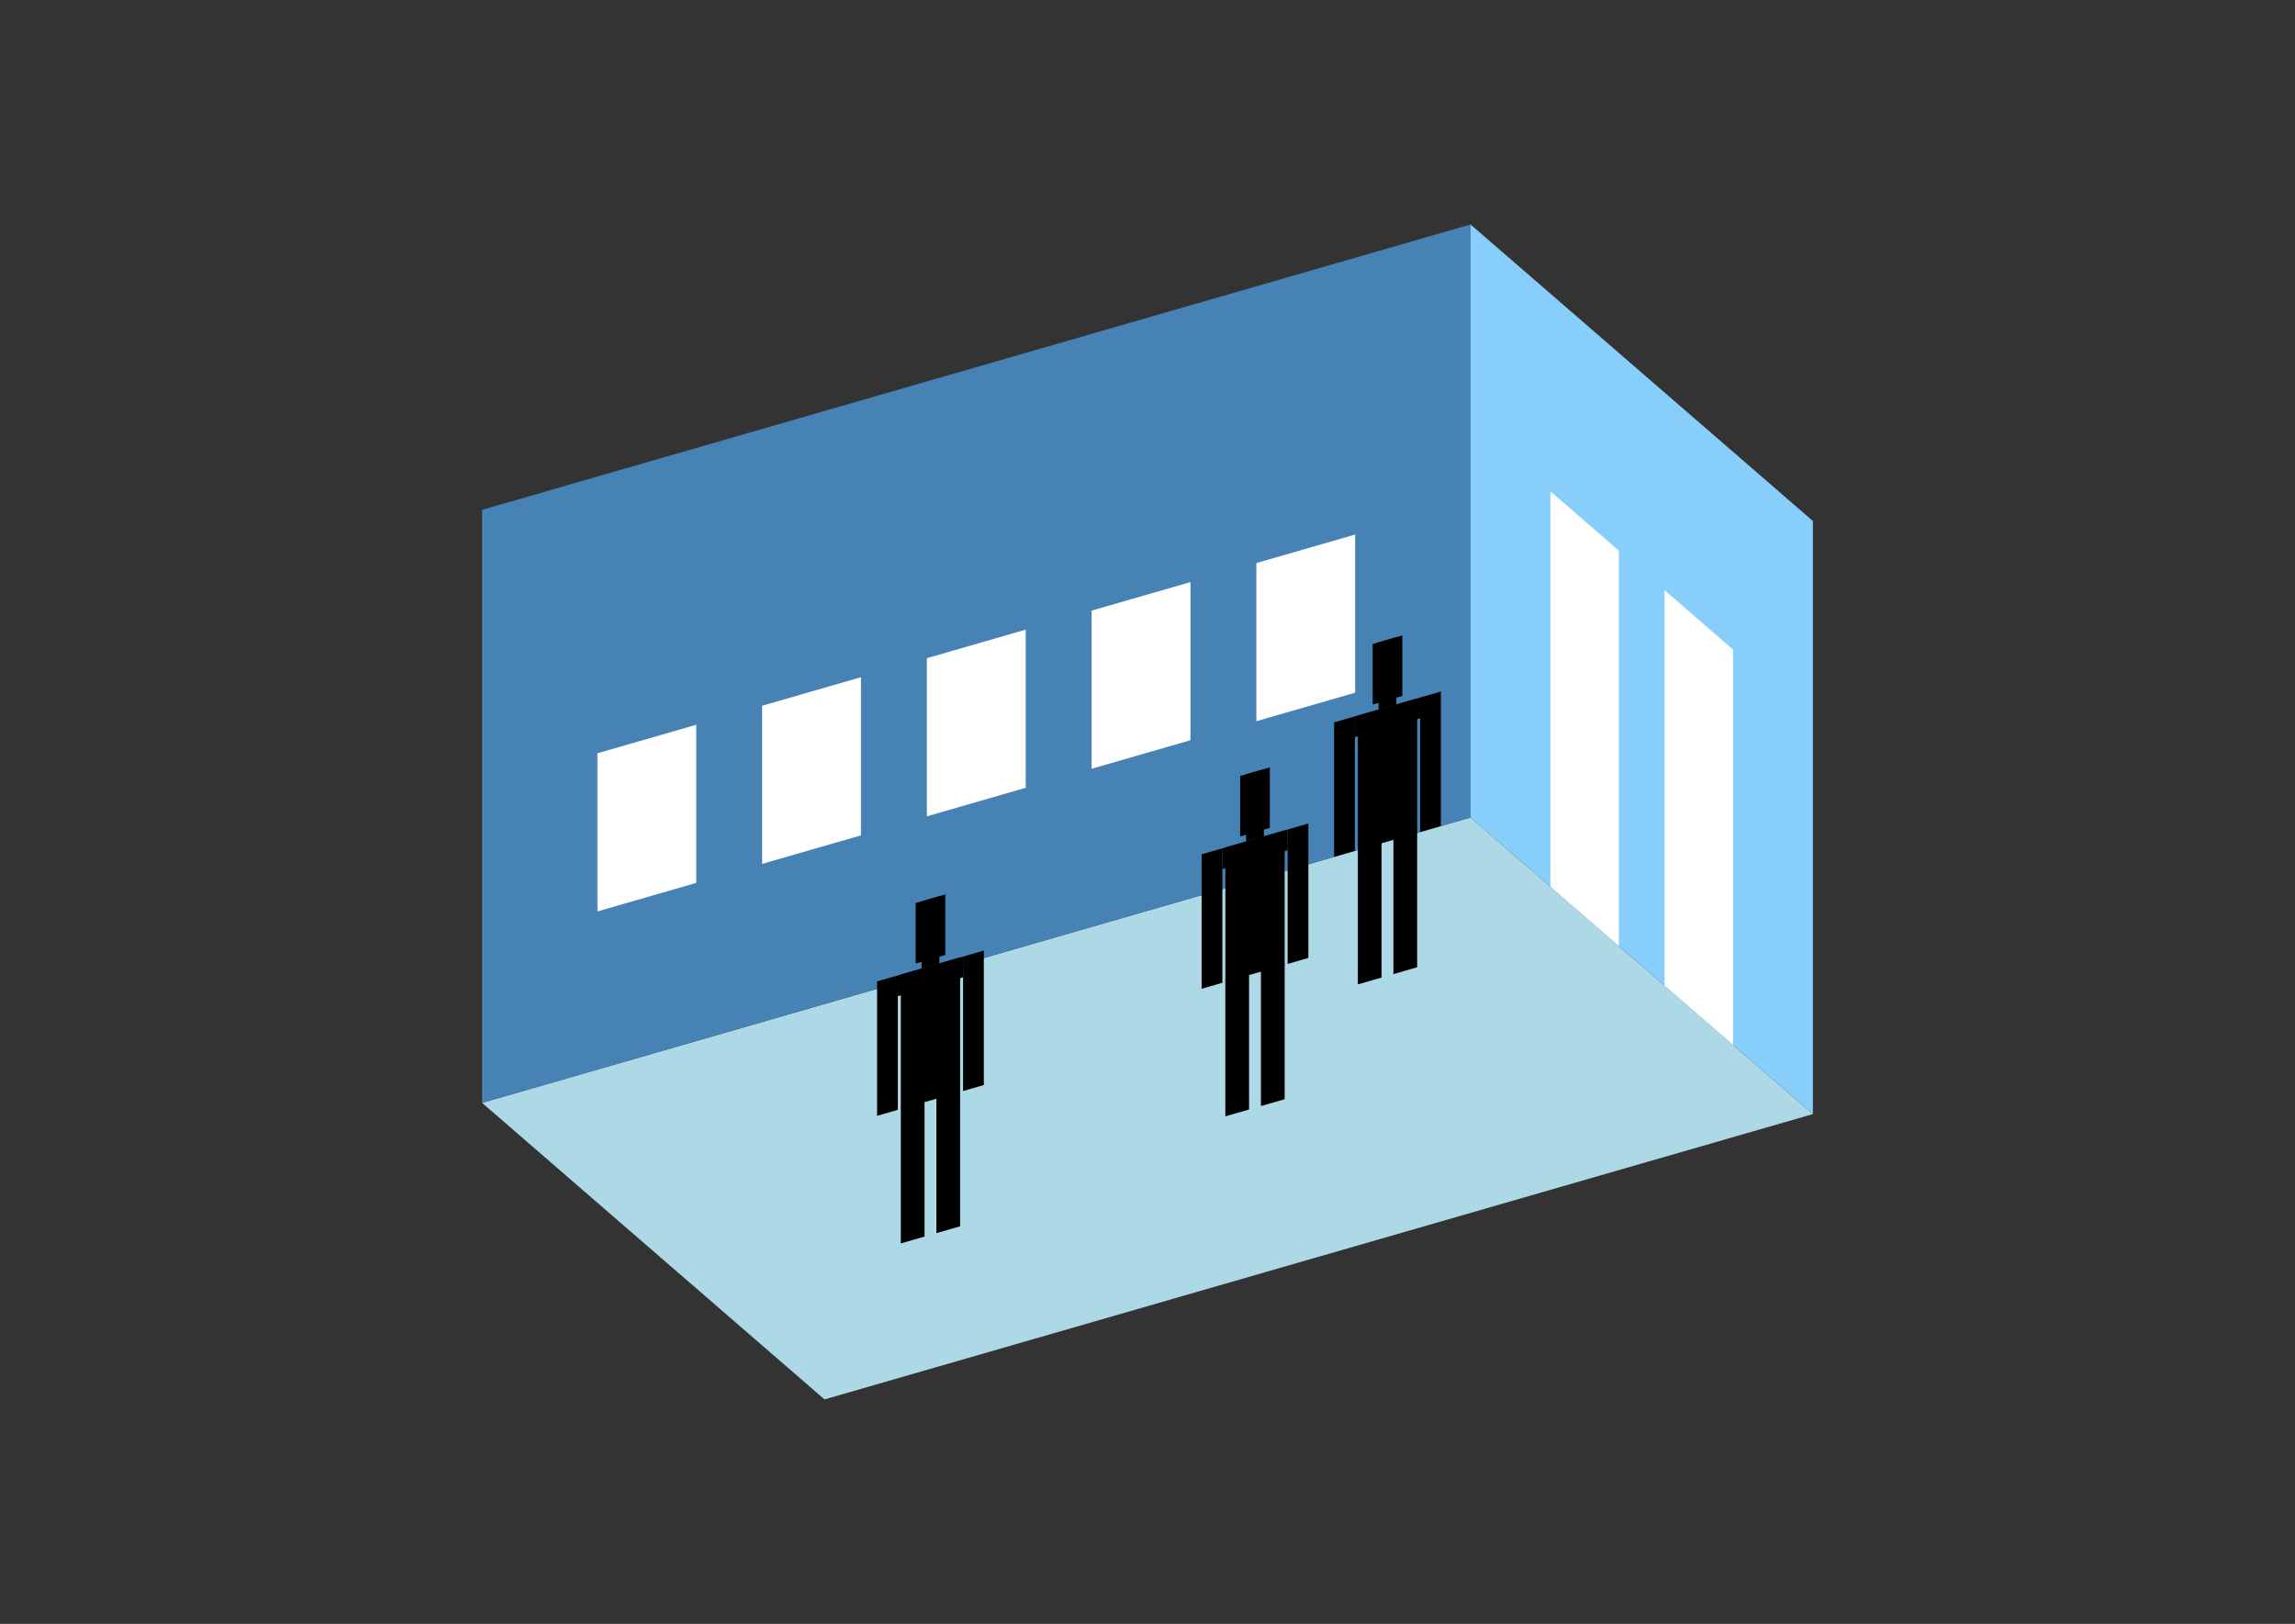 <?xml version="1.0" encoding="UTF-8"?>
<svg
  xmlns="http://www.w3.org/2000/svg"
  width="848"
  height="600"
  style="background-color:white"
>
  <rect width="100%" height="100%" fill="#333333" stroke="none"/>
  <polygon fill="lightblue" points="304.649,517.062 178.134,407.497 543.351,302.068 669.866,411.633" />
  <polygon fill="steelblue" points="178.134,407.497 178.134,188.367 543.351,82.938 543.351,302.068" />
  <polygon fill="lightskyblue" points="669.866,411.633 669.866,192.503 543.351,82.938 543.351,302.068" />
  <polygon fill="white" points="598.174,349.546 598.174,203.459 572.871,181.546 572.871,327.633" />
  <polygon fill="white" points="640.346,386.068 640.346,239.981 615.043,218.068 615.043,364.155" />
  <polygon fill="white" points="220.743,336.762 220.743,278.328 257.264,267.785 257.264,326.219" />
  <polygon fill="white" points="281.612,319.191 281.612,260.756 318.134,250.213 318.134,308.648" />
  <polygon fill="white" points="342.482,301.619 342.482,243.185 379.003,232.642 379.003,291.076" />
  <polygon fill="white" points="403.351,284.048 403.351,225.613 439.873,215.07 439.873,273.505" />
  <polygon fill="white" points="464.221,266.476 464.221,208.042 500.742,197.499 500.742,255.933" />
  <polygon fill="hsl(324.0,50.0%,66.347%)" points="501.72,363.715 501.72,313.549 510.485,311.018 510.485,361.185" />
  <polygon fill="hsl(324.0,50.0%,66.347%)" points="523.633,357.389 523.633,307.223 514.867,309.753 514.867,359.919" />
  <polygon fill="hsl(324.0,50.0%,66.347%)" points="492.954,316.576 492.954,266.906 500.624,264.692 500.624,314.362" />
  <polygon fill="hsl(324.0,50.0%,66.347%)" points="524.728,307.403 524.728,257.734 532.398,255.52 532.398,305.189" />
  <polygon fill="hsl(324.0,50.0%,66.347%)" points="500.624,272.362 500.624,264.692 524.728,257.734 524.728,265.403" />
  <polygon fill="hsl(324.0,50.0%,66.347%)" points="501.72,314.045 501.72,264.376 523.633,258.05 523.633,307.72" />
  <polygon fill="hsl(324.0,50.0%,66.347%)" points="507.198,260.311 507.198,237.96 518.154,234.797 518.154,257.148" />
  <polygon fill="hsl(324.0,50.0%,66.347%)" points="509.389,262.162 509.389,237.327 515.963,235.429 515.963,260.264" />
  <polygon fill="hsl(324.0,50.0%,54.496%)" points="452.764,412.472 452.764,362.306 461.53,359.775 461.53,409.942" />
  <polygon fill="hsl(324.0,50.0%,54.496%)" points="474.677,406.146 474.677,355.98 465.912,358.51 465.912,408.676" />
  <polygon fill="hsl(324.0,50.0%,54.496%)" points="443.999,365.333 443.999,315.663 451.669,313.449 451.669,363.119" />
  <polygon fill="hsl(324.0,50.0%,54.496%)" points="475.773,356.16 475.773,306.491 483.443,304.277 483.443,353.946" />
  <polygon fill="hsl(324.0,50.0%,54.496%)" points="451.669,321.119 451.669,313.449 475.773,306.491 475.773,314.16" />
  <polygon fill="hsl(324.0,50.0%,54.496%)" points="452.764,362.802 452.764,313.133 474.677,306.807 474.677,356.477" />
  <polygon fill="hsl(324.0,50.0%,54.496%)" points="458.243,309.068 458.243,286.717 469.199,283.554 469.199,305.905" />
  <polygon fill="hsl(324.0,50.0%,54.496%)" points="460.434,310.919 460.434,286.084 467.008,284.186 467.008,309.021" />
  <polygon fill="hsl(324.0,50.0%,50.275%)" points="332.846,459.422 332.846,409.256 341.611,406.726 341.611,456.892" />
  <polygon fill="hsl(324.0,50.0%,50.275%)" points="354.759,453.096 354.759,402.93 345.994,405.46 345.994,455.627" />
  <polygon fill="hsl(324.0,50.0%,50.275%)" points="324.081,412.283 324.081,362.613 331.75,360.399 331.75,410.069" />
  <polygon fill="hsl(324.0,50.0%,50.275%)" points="355.854,403.111 355.854,353.441 363.524,351.227 363.524,400.897" />
  <polygon fill="hsl(324.0,50.0%,50.275%)" points="331.75,368.069 331.75,360.399 355.854,353.441 355.854,361.111" />
  <polygon fill="hsl(324.0,50.0%,50.275%)" points="332.846,409.753 332.846,360.083 354.759,353.757 354.759,403.427" />
  <polygon fill="hsl(324.0,50.0%,50.275%)" points="338.324,356.018 338.324,333.667 349.28,330.504 349.28,352.855" />
  <polygon fill="hsl(324.0,50.0%,50.275%)" points="340.515,357.869 340.515,333.034 347.089,331.137 347.089,355.971" />
</svg>
